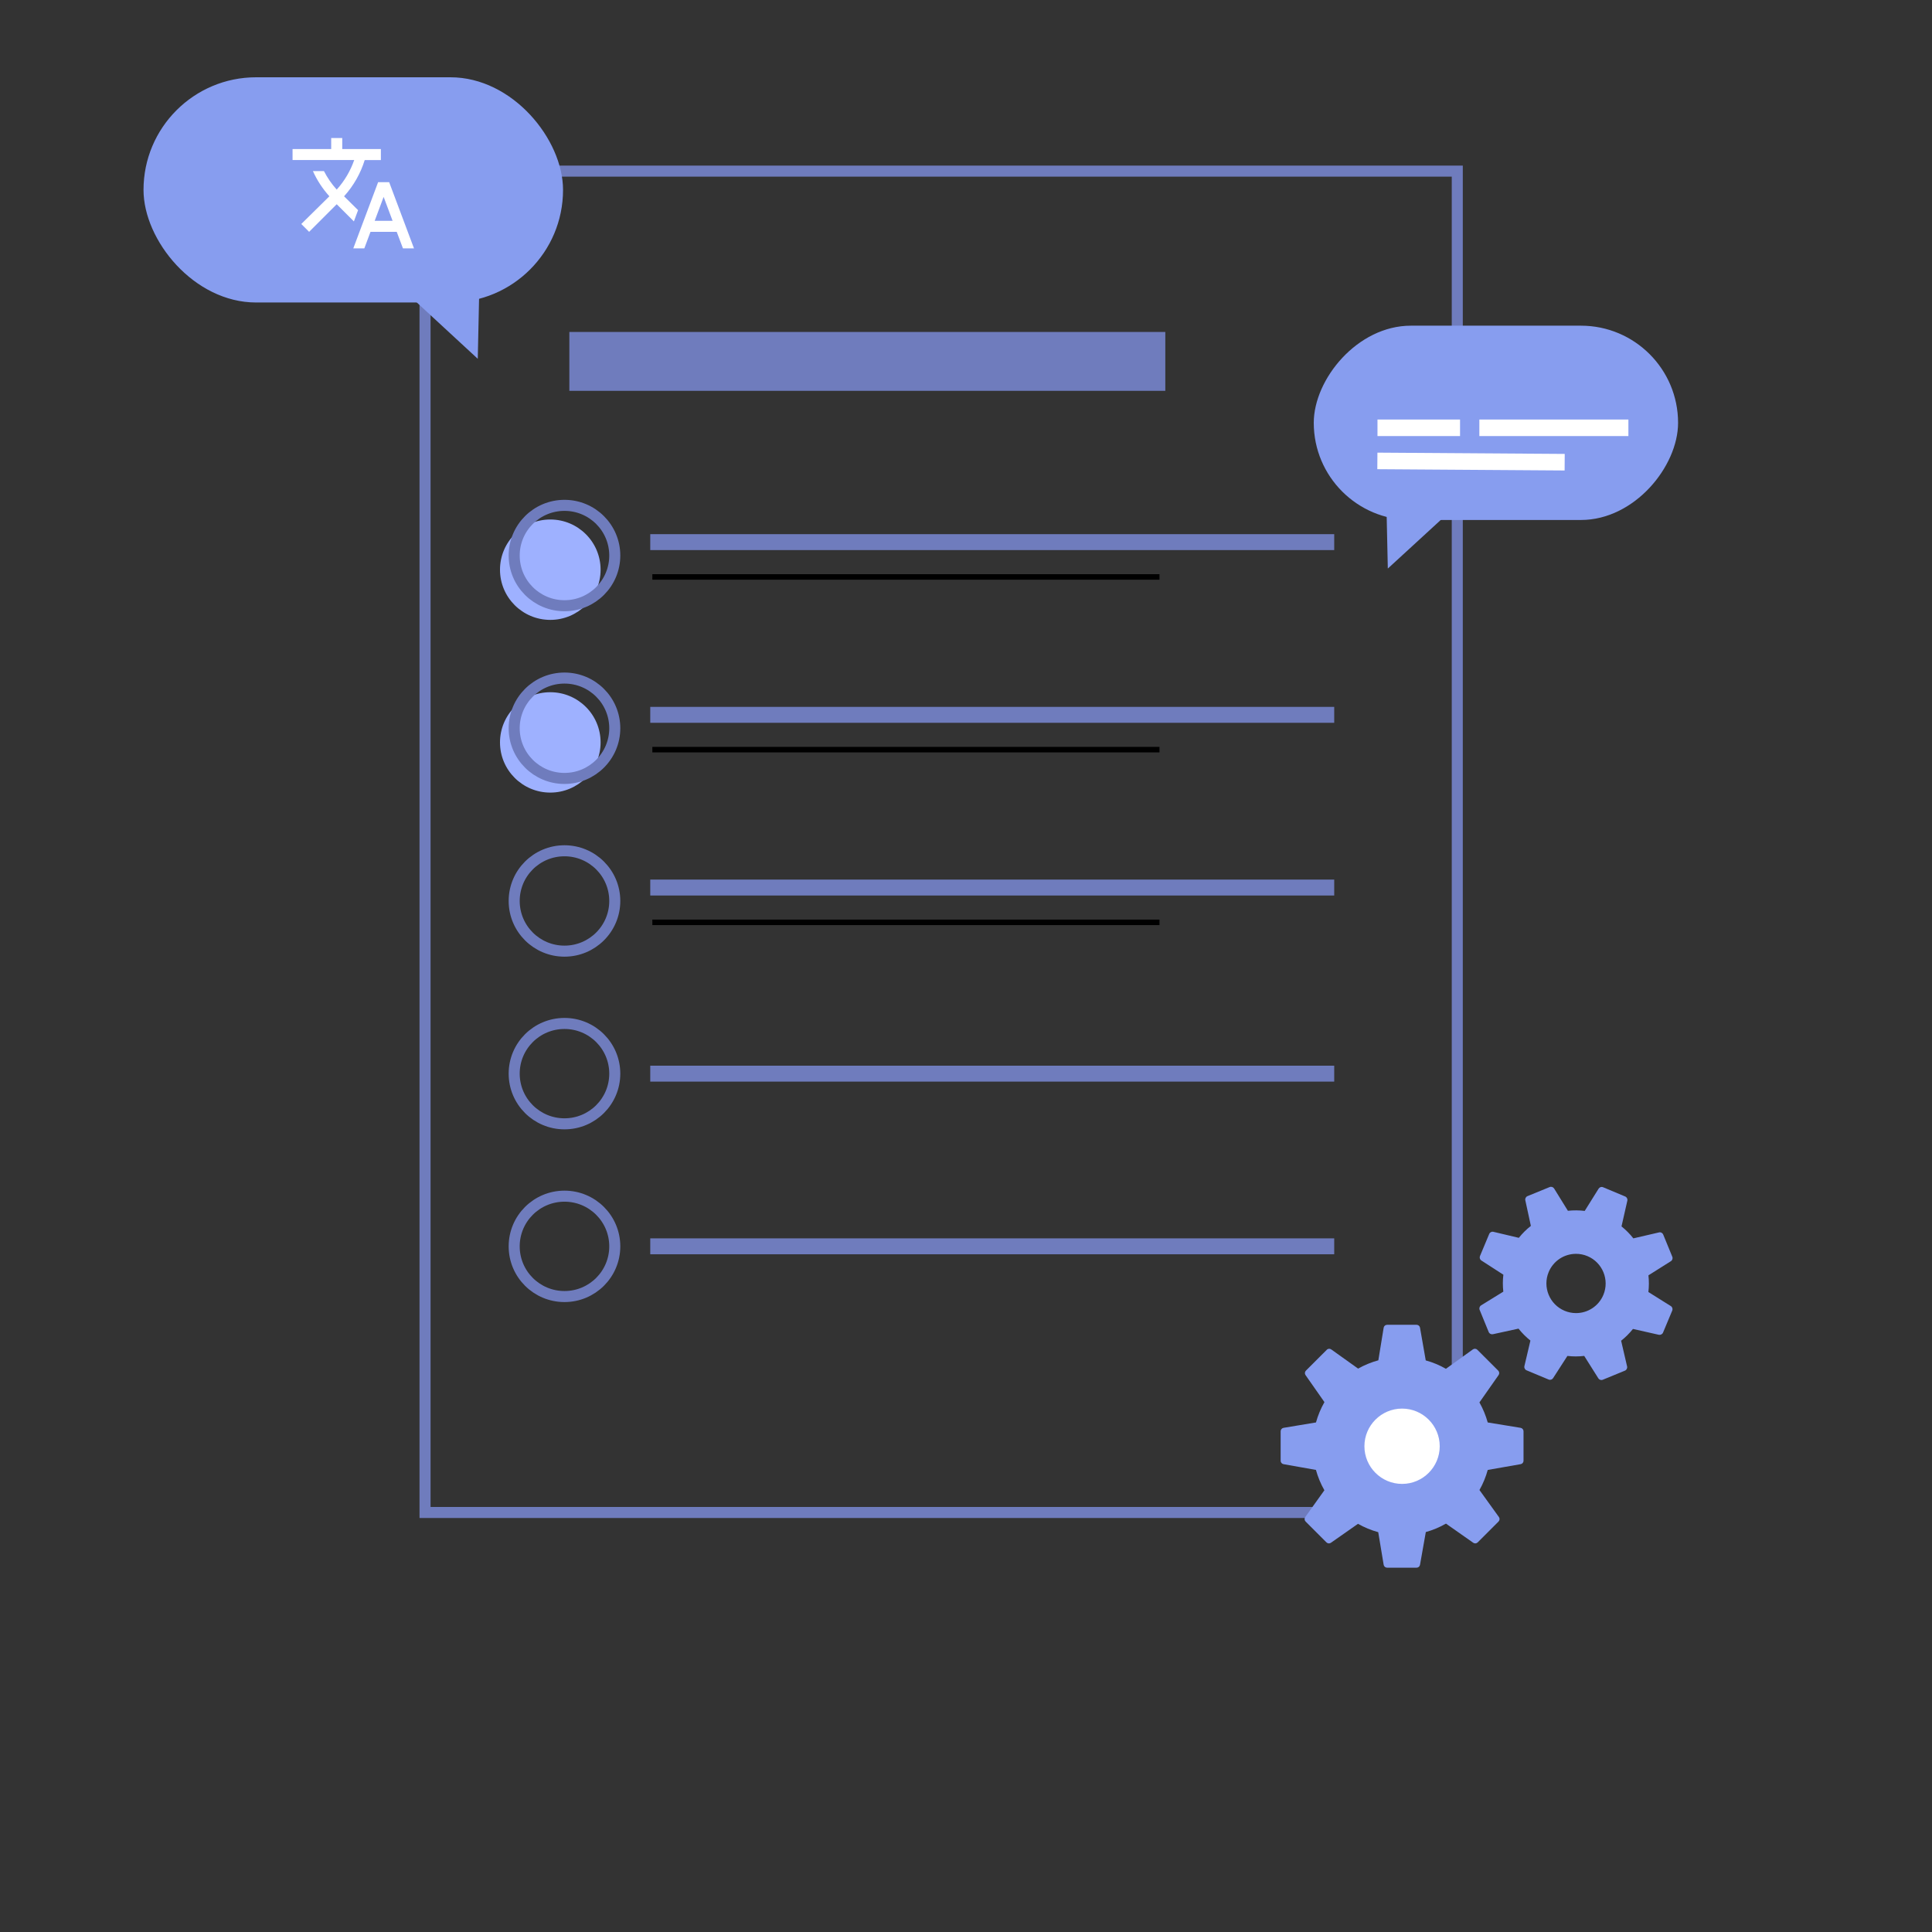 <svg xmlns="http://www.w3.org/2000/svg" width="350" height="350" viewBox="0 0 350 350">
    <rect x="0" y="0" width="350" height="350" fill="#333333" stroke="none"/>
    <g fill="none" fill-rule="evenodd">
        <g>
            <g transform="translate(26, 6) translate(51, 25)">
                <path fill="transparent" fill-rule="nonzero" stroke="#6F7CBD" stroke-width="2" d="M0 0H187V243H0z"/>
                <ellipse cx="22.691" cy="72.205" fill="#9EB1FF" fill-rule="nonzero" rx="9.112" ry="9.092"/>
                <ellipse cx="22.691" cy="103.494" fill="#9EB1FF" fill-rule="nonzero" rx="9.112" ry="9.092"/>
                <ellipse cx="25.261" cy="69.641" fill-rule="nonzero" stroke="#6F7CBD" stroke-width="2" rx="9.112" ry="9.092"/>
                <ellipse cx="25.261" cy="100.929" fill-rule="nonzero" stroke="#6F7CBD" stroke-width="2" rx="9.112" ry="9.092"/>
                <ellipse cx="25.261" cy="132.218" stroke="#6F7CBD" stroke-width="2" rx="9.112" ry="9.092"/>
                <ellipse cx="25.261" cy="163.5" stroke="#6F7CBD" stroke-width="2" rx="9.112" ry="9.092"/>
                <ellipse cx="25.261" cy="194.789" stroke="#6F7CBD" stroke-width="2" rx="9.112" ry="9.092"/>
                <path fill="#6F7CBD" fill-rule="nonzero" d="M26.142 29.139H134.107V39.802H26.142zM40.799 162.058H164.707V164.943H40.799zM40.799 193.34H164.707V196.225H40.799zM40.799 65.768H164.707V68.653H40.799z"/>
                <path stroke="#000" d="M41.179 73.52L133.053 73.52"/>
                <path fill="#6F7CBD" fill-rule="nonzero" d="M40.799 97.057H164.707V99.942H40.799z"/>
                <path stroke="#000" d="M41.179 104.802L133.053 104.802"/>
                <path fill="#6F7CBD" fill-rule="nonzero" d="M40.799 128.345H164.707V131.23H40.799z"/>
                <path stroke="#000" d="M41.179 136.091L133.053 136.091"/>
            </g>
            <g transform="translate(26, 6) translate(206, 209)">
                <circle cx="22.5" cy="48.5" r="9.5" fill="#FFF"/>
                <path fill="#879DEF" fill-rule="nonzero" d="M24.628 25c.306 0 .566.219.62.52l1.039 5.931c1.278.35 2.504.862 3.656 1.52l4.88-3.512c.25-.18.594-.154.813.067l3.78 3.775c.216.216.245.555.07.806l-3.474 4.954c.646 1.144 1.15 2.363 1.502 3.63l5.958.974c.303.052.527.315.528.621v5.343c0 .304-.22.567-.522.619l-5.96 1.044c-.348 1.269-.85 2.49-1.5 3.638l3.524 4.894c.18.25.153.593-.066.813l-3.776 3.78c-.218.216-.557.245-.806.07l-4.942-3.47c-1.148.66-2.373 1.173-3.652 1.529l-1.052 5.935c-.053.3-.314.519-.62.519h-5.344c-.307 0-.57-.224-.62-.525l-.983-5.908c-1.28-.352-2.511-.86-3.668-1.514l-4.905 3.435c-.254.175-.59.146-.806-.071l-3.78-3.78c-.217-.219-.245-.56-.065-.811l3.468-4.851c-.662-1.165-1.176-2.402-1.53-3.687L.52 50.248C.22 50.196 0 49.935 0 49.63v-5.342c0-.307.222-.57.525-.622l5.878-.976c.355-1.285.87-2.521 1.531-3.684l-3.426-4.897c-.174-.251-.145-.59.072-.807l3.778-3.774c.216-.222.559-.248.81-.067l4.869 3.475c1.152-.65 2.381-1.154 3.663-1.504l.963-5.903c.049-.305.312-.528.62-.528zM22 40.18c-3.762 0-6.823 3.06-6.823 6.82 0 3.763 3.061 6.823 6.823 6.823 3.762 0 6.82-3.06 6.82-6.823 0-3.76-3.06-6.82-6.82-6.82zM48.728.05c.301-.124.645-.01.818.266l2.494 4.03c1.014-.108 2.035-.1 3.048.022L57.6.343c.173-.274.514-.396.823-.26l3.993 1.671c.298.126.464.445.392.763l-1.056 4.656c.806.648 1.525 1.373 2.144 2.167l4.646-1.077c.32-.086.644.093.767.395l1.642 4.006c.123.3.013.643-.261.817l-4.06 2.556c.111 1.007.107 2.023-.01 3.026l4.059 2.54c.278.172.387.52.261.823l-1.668 3.989c-.126.297-.45.455-.762.393l-4.683-1.059c-.631.79-1.35 1.507-2.145 2.134l1.08 4.656c.073.317-.093.643-.395.767l-4.002 1.645c-.083.033-.17.049-.254.049-.222 0-.438-.112-.563-.312l-2.553-4.052c-1.007.12-2.035.122-3.047.003l-2.59 4.02c-.174.27-.52.383-.816.253l-3.99-1.666c-.302-.124-.469-.45-.393-.767l1.089-4.625c-.801-.637-1.523-1.361-2.156-2.162l-4.643 1.012c-.318.063-.637-.099-.759-.398l-1.64-4.012c-.123-.301-.01-.647.267-.82l4.022-2.482c-.117-1.03-.113-2.06.008-3.069l-3.981-2.572c-.271-.175-.378-.518-.253-.817l1.669-3.99c.124-.3.446-.473.767-.39l4.6 1.089c.647-.81 1.379-1.536 2.181-2.163l-1.005-4.637c-.069-.316.099-.636.4-.758zm4.787 12.094c-2.172 0-4.116 1.291-4.954 3.292-1.141 2.733.15 5.884 2.881 7.027.662.275 1.359.417 2.069.417 2.173 0 4.116-1.295 4.953-3.295 1.143-2.728-.15-5.88-2.879-7.025-.662-.276-1.359-.416-2.07-.416z"/>
            </g>
            <g fill="#879DEF" fill-rule="nonzero">
                <g>
                    <g>
                        <g transform="translate(26, 6) translate(0, 8) translate(0, 0) translate(0, -0) translate(0, -0)">
                            <path d="M60.552 51L48.133 39.525 60.8 39.525z"/>
                            <rect width="76" height="40.8" rx="20.4" transform="translate(38, 20.4) rotate(-180) translate(-38, -20.4)"/>
                        </g>
                    </g>
                </g>
            </g>
            <g fill="#FFF">
                <path d="M11.87 13.07l-2.54-2.51.03-.03C11.1 8.59 12.34 6.36 13.07 4H16V2H9V0H7v2H0v1.99h11.17C10.5 5.92 9.44 7.75 8 9.35 7.07 8.32 6.3 7.19 5.69 6h-2c.73 1.63 1.73 3.17 2.98 4.56l-5.09 5.02L3 17l5-5 3.11 3.11.76-2.04zM17.5 8h-2L11 20h2l1.12-3h4.75L20 20h2L17.5 8zm-2.62 7l1.62-4.33L18.12 15h-3.24z" transform="translate(26, 6) translate(27, 19)"/>
            </g>
            <g>
                <g fill="#879DEF" fill-rule="nonzero">
                    <g>
                        <g transform="translate(26, 6) translate(245, 75) scale(-1, 1) translate(-245, -75) translate(212, 53) translate(0, -0) translate(0, -0) translate(0, -0)">
                            <path d="M52.584 44L41.8 34.1 52.8 34.1z"/>
                            <rect width="66" height="35.2" rx="17.6" transform="translate(33, 17.6) rotate(-180) translate(-33, -17.6)"/>
                        </g>
                    </g>
                </g>
                <path stroke="#FFF" stroke-width="3" d="M9 18.5L36 18.5M20.545 24.732L54.477 24.5M39.5 18.5L54.456 18.5" transform="translate(26, 6) translate(245, 75) scale(-1, 1) translate(-245, -75) translate(212, 53)"/>
            </g>
        </g>
    </g>
</svg>
